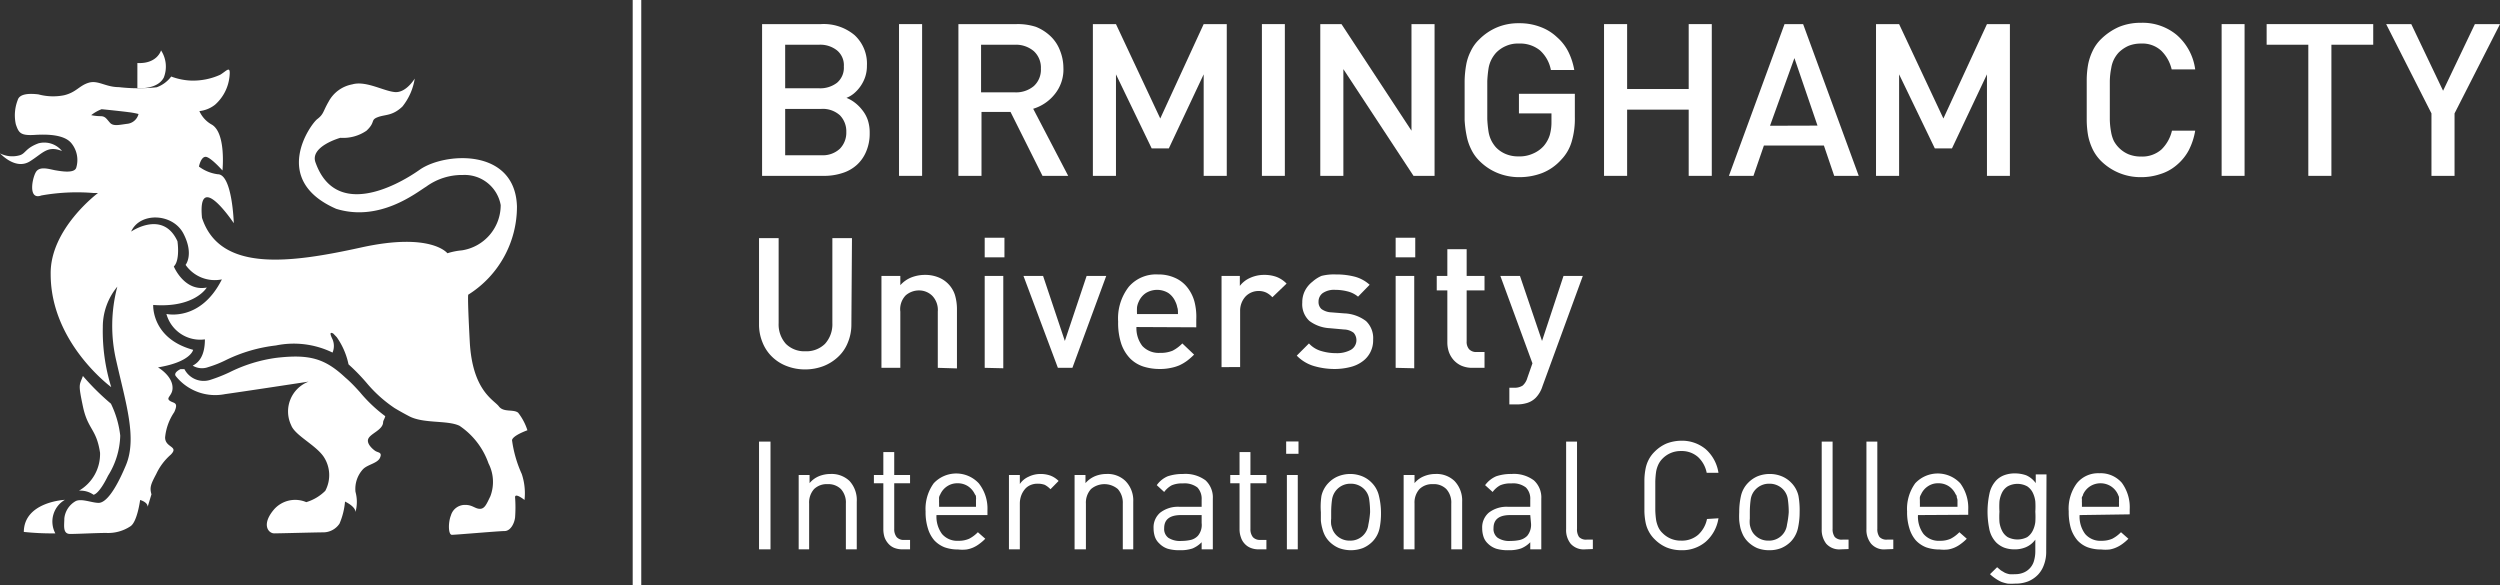 <svg xmlns="http://www.w3.org/2000/svg" viewBox="0 0 172.16 40.31"><rect x="0" y="0" width="172.16" height="40.31" fill="#333333" stroke="none"/><g id="Layer_2" data-name="Layer 2"><g id="Layer_1-2" data-name="Layer 1"><rect x="43.57" width="0.59" height="40.31" style="fill:#fff"/><path d="M58.63,22.32a3.22,3.22,0,0,1-.24,1.26,2.7,2.7,0,0,1-.68,1,3.13,3.13,0,0,1-1,.63,3.54,3.54,0,0,1-1.27.23,3.48,3.48,0,0,1-1.26-.23,2.93,2.93,0,0,1-1-.63,2.81,2.81,0,0,1-.67-1,3.22,3.22,0,0,1-.24-1.26V16.4h1.35v5.86a2,2,0,0,0,.5,1.42,1.8,1.8,0,0,0,1.34.51,1.82,1.82,0,0,0,1.35-.51,2,2,0,0,0,.51-1.42V16.4h1.35Z" style="fill:#fff"/><path d="M64.58,25.33V21.46a1.41,1.41,0,0,0-.37-1.08A1.29,1.29,0,0,0,63.3,20a1.4,1.4,0,0,0-.93.34A1.37,1.37,0,0,0,62,21.46v3.87H60.7V19H62v.64a2,2,0,0,1,.77-.54,2.59,2.59,0,0,1,.92-.17,2.42,2.42,0,0,1,.88.15,1.95,1.95,0,0,1,1.19,1.23,3.43,3.43,0,0,1,.14,1v4.06Z" style="fill:#fff"/><path d="M67.81,17.72V16.37h1.36v1.35Zm0,7.61V19h1.28v6.36Z" style="fill:#fff"/><path d="M73.85,25.33h-1L70.48,19h1.35l1.5,4.48L74.83,19h1.35Z" style="fill:#fff"/><path d="M78.26,22.52a2,2,0,0,0,.41,1.31,1.54,1.54,0,0,0,1.21.47,2.12,2.12,0,0,0,.87-.15,2.59,2.59,0,0,0,.67-.5l.81.77a4.71,4.71,0,0,1-.49.43,3.07,3.07,0,0,1-.53.31,2.89,2.89,0,0,1-.61.18,3.42,3.42,0,0,1-.75.07,3.7,3.7,0,0,1-1.12-.17,2.3,2.3,0,0,1-.9-.55,2.73,2.73,0,0,1-.61-1A4.56,4.56,0,0,1,77,22.15a3.54,3.54,0,0,1,.74-2.41,2.47,2.47,0,0,1,2-.84,2.73,2.73,0,0,1,1.14.22,2.2,2.2,0,0,1,.85.63,2.74,2.74,0,0,1,.52,1A4.17,4.17,0,0,1,82.38,22v.54Zm2.86-.89c0-.19,0-.35-.05-.47a1.37,1.37,0,0,0-.13-.39,1.4,1.4,0,0,0-.48-.59,1.48,1.48,0,0,0-1.55,0,1.35,1.35,0,0,0-.49.59,1.33,1.33,0,0,0-.12.39,4.61,4.61,0,0,0,0,.47Z" style="fill:#fff"/><path d="M87.62,20.47a1.47,1.47,0,0,0-.42-.32,1.19,1.19,0,0,0-.53-.11,1.23,1.23,0,0,0-.9.38,1.45,1.45,0,0,0-.37,1v3.86H84.12V19h1.26v.69a1.79,1.79,0,0,1,.7-.55,2.31,2.31,0,0,1,1-.21,2.41,2.41,0,0,1,.83.14,1.94,1.94,0,0,1,.69.46Z" style="fill:#fff"/><path d="M94.56,23.39a1.79,1.79,0,0,1-.2.88,1.75,1.75,0,0,1-.55.63,2.32,2.32,0,0,1-.84.38,4.37,4.37,0,0,1-1,.13,5.07,5.07,0,0,1-1.44-.19,2.71,2.71,0,0,1-1.23-.73l.84-.84a1.82,1.82,0,0,0,.87.53,3.54,3.54,0,0,0,1,.14,2,2,0,0,0,1-.22.77.77,0,0,0,.21-1.18,1.13,1.13,0,0,0-.66-.23l-1-.09a2.55,2.55,0,0,1-1.39-.5,1.56,1.56,0,0,1-.49-1.26,1.75,1.75,0,0,1,.19-.83,1.87,1.87,0,0,1,.51-.61A2.36,2.36,0,0,1,91,19,3.51,3.51,0,0,1,92,18.9a5,5,0,0,1,1.32.16,2.5,2.5,0,0,1,1,.55l-.8.82a1.77,1.77,0,0,0-.71-.36,3.43,3.43,0,0,0-.86-.11,1.39,1.39,0,0,0-.87.23.72.72,0,0,0-.28.59.64.64,0,0,0,.2.5,1.25,1.25,0,0,0,.68.23l.89.07a2.64,2.64,0,0,1,1.5.53A1.62,1.62,0,0,1,94.56,23.39Z" style="fill:#fff"/><path d="M96.11,17.72V16.37h1.35v1.35Zm0,7.61V19h1.28v6.36Z" style="fill:#fff"/><path d="M101.41,25.33a1.87,1.87,0,0,1-.78-.15,1.62,1.62,0,0,1-.53-.39,1.7,1.7,0,0,1-.33-.57,2.07,2.07,0,0,1-.1-.66V20h-.73V19h.73V17.16H101V19h1.23v1H101V23.5a.77.77,0,0,0,.17.55.66.66,0,0,0,.53.19h.53v1.09Z" style="fill:#fff"/><path d="M106.22,26.6a2,2,0,0,1-.46.79,1.44,1.44,0,0,1-.6.36,2.37,2.37,0,0,1-.7.1h-.52V26.7h.33a1,1,0,0,0,.59-.15,1.12,1.12,0,0,0,.32-.53l.35-1L103.32,19h1.35l1.52,4.48L107.67,19H109Z" style="fill:#fff"/><path d="M52.27,37.83V30.41h.79v7.42Z" style="fill:#fff"/><path d="M58.25,37.83V34.68a1.38,1.38,0,0,0-.34-1,1.23,1.23,0,0,0-.92-.34,1.25,1.25,0,0,0-.93.34,1.39,1.39,0,0,0-.34,1v3.15H55V32.71h.75v.56a1.68,1.68,0,0,1,.63-.47,2.13,2.13,0,0,1,.81-.16,1.78,1.78,0,0,1,1.31.48A1.94,1.94,0,0,1,59,34.55v3.28Z" style="fill:#fff"/><path d="M62.14,37.83a1.5,1.5,0,0,1-.58-.11,1.08,1.08,0,0,1-.4-.3,1.31,1.31,0,0,1-.25-.43,1.89,1.89,0,0,1-.08-.53V33.28h-.65v-.57h.65V31.13h.75v1.58h1.09v.57H61.58v3.15a.87.87,0,0,0,.17.56.65.65,0,0,0,.53.19h.39v.65Z" style="fill:#fff"/><path d="M64.49,35.47a2,2,0,0,0,.38,1.3,1.37,1.37,0,0,0,1.13.47,1.74,1.74,0,0,0,.74-.14,2.35,2.35,0,0,0,.6-.45l.51.45a3,3,0,0,1-.39.34,2.14,2.14,0,0,1-.41.25,1.87,1.87,0,0,1-.49.15,2.61,2.61,0,0,1-.58,0,2.75,2.75,0,0,1-.93-.15,1.94,1.94,0,0,1-.71-.48,2.22,2.22,0,0,1-.44-.82,3.72,3.72,0,0,1-.16-1.17,3,3,0,0,1,.56-1.94,2.12,2.12,0,0,1,3.1,0A2.79,2.79,0,0,1,68,35.13v.34Zm2.72-.57c0-.1,0-.19,0-.27l0-.21a.61.61,0,0,0,0-.18c0-.06,0-.12-.07-.19a1.36,1.36,0,0,0-.47-.56,1.28,1.28,0,0,0-.73-.21,1.25,1.25,0,0,0-.72.21,1.29,1.29,0,0,0-.47.56.6.6,0,0,0-.08.19,1.16,1.16,0,0,0,0,.18,1.49,1.49,0,0,0,0,.21c0,.08,0,.17,0,.27Z" style="fill:#fff"/><path d="M72.34,33.69a1.57,1.57,0,0,0-.39-.3,1.36,1.36,0,0,0-.49-.08,1.19,1.19,0,0,0-.51.1,1,1,0,0,0-.39.3,1.49,1.49,0,0,0-.24.43,1.63,1.63,0,0,0-.09.55v3.14h-.75V32.71h.75v.62a1.42,1.42,0,0,1,.6-.5,1.85,1.85,0,0,1,.84-.19,2,2,0,0,1,.66.11,1.59,1.59,0,0,1,.57.37Z" style="fill:#fff"/><path d="M77.32,37.83V34.68a1.42,1.42,0,0,0-.34-1,1.43,1.43,0,0,0-1.85,0,1.39,1.39,0,0,0-.35,1v3.15H74V32.71h.75v.56a1.8,1.8,0,0,1,.64-.47,2.08,2.08,0,0,1,.8-.16,1.76,1.76,0,0,1,1.31.48,1.91,1.91,0,0,1,.54,1.43v3.28Z" style="fill:#fff"/><path d="M82.75,37.83v-.49a1.91,1.91,0,0,1-.63.43,2.55,2.55,0,0,1-.85.12,2.87,2.87,0,0,1-.85-.1,1.43,1.43,0,0,1-.59-.37,1.12,1.12,0,0,1-.3-.46,1.85,1.85,0,0,1-.09-.58,1.33,1.33,0,0,1,.46-1.08,2,2,0,0,1,1.32-.4h1.53v-.49a1.14,1.14,0,0,0-.29-.84,1.46,1.46,0,0,0-1-.28,1.81,1.81,0,0,0-.77.13,1.59,1.59,0,0,0-.52.46l-.51-.47a1.78,1.78,0,0,1,.75-.61,3.2,3.2,0,0,1,1.06-.16,2.33,2.33,0,0,1,1.55.44,1.61,1.61,0,0,1,.5,1.27v3.48Zm0-2.36H81.33c-.77,0-1.16.3-1.16.9a.76.76,0,0,0,.28.66,1.47,1.47,0,0,0,.91.22,2.91,2.91,0,0,0,.6-.06,1,1,0,0,0,.53-.29,1.16,1.16,0,0,0,.26-.88Z" style="fill:#fff"/><path d="M86.68,37.83a1.43,1.43,0,0,1-.58-.11,1.12,1.12,0,0,1-.41-.3,1.14,1.14,0,0,1-.24-.43,1.6,1.6,0,0,1-.09-.53V33.28h-.64v-.57h.64V31.13h.75v1.58h1.1v.57h-1.1v3.15a.87.87,0,0,0,.17.56.66.66,0,0,0,.53.19h.4v.65Z" style="fill:#fff"/><path d="M88.57,31.25V30.4h.85v.85Zm.05,6.58V32.71h.75v5.12Z" style="fill:#fff"/><path d="M95.1,35.27A5.06,5.06,0,0,1,95,36.39a1.85,1.85,0,0,1-.5.92,2.06,2.06,0,0,1-.64.43,2.37,2.37,0,0,1-1.66,0,2.06,2.06,0,0,1-.64-.43,1.85,1.85,0,0,1-.32-.43,2.22,2.22,0,0,1-.18-.49,3,3,0,0,1-.1-.54c0-.19,0-.38,0-.58A5,5,0,0,1,91,34.15a1.87,1.87,0,0,1,.51-.92,1.9,1.9,0,0,1,.64-.43,2.23,2.23,0,0,1,1.66,0,1.9,1.9,0,0,1,.64.43,1.87,1.87,0,0,1,.51.92A5,5,0,0,1,95.1,35.27Zm-.75,0a6.36,6.36,0,0,0-.06-.87,1.22,1.22,0,0,0-.34-.71,1.29,1.29,0,0,0-.94-.38,1.27,1.27,0,0,0-.93.38,1.29,1.29,0,0,0-.35.71,6.36,6.36,0,0,0-.06.87c0,.14,0,.29,0,.44a2,2,0,0,0,0,.42,2.22,2.22,0,0,0,.12.39,1.3,1.3,0,0,0,.23.33,1.27,1.27,0,0,0,.93.38,1.24,1.24,0,0,0,1.28-1.1A6.11,6.11,0,0,0,94.35,35.27Z" style="fill:#fff"/><path d="M99.94,37.83V34.68a1.38,1.38,0,0,0-.34-1,1.21,1.21,0,0,0-.92-.34,1.25,1.25,0,0,0-.93.34,1.39,1.39,0,0,0-.34,1v3.15h-.75V32.71h.75v.56a1.64,1.64,0,0,1,.64-.47,2.08,2.08,0,0,1,.8-.16,1.78,1.78,0,0,1,1.31.48,1.94,1.94,0,0,1,.53,1.43v3.28Z" style="fill:#fff"/><path d="M105.38,37.83v-.49a1.85,1.85,0,0,1-.64.43,2.49,2.49,0,0,1-.84.12,2.82,2.82,0,0,1-.85-.1,1.47,1.47,0,0,1-.6-.37,1.1,1.1,0,0,1-.29-.46,1.85,1.85,0,0,1-.09-.58,1.33,1.33,0,0,1,.46-1.08,2,2,0,0,1,1.32-.4h1.53v-.49a1.1,1.1,0,0,0-.3-.84,1.44,1.44,0,0,0-1-.28,1.78,1.78,0,0,0-.77.13,1.59,1.59,0,0,0-.52.46l-.52-.47a1.87,1.87,0,0,1,.76-.61,3.15,3.15,0,0,1,1.06-.16,2.3,2.3,0,0,1,1.54.44,1.59,1.59,0,0,1,.51,1.27v3.48Zm0-2.36H104c-.77,0-1.15.3-1.15.9a.76.76,0,0,0,.28.66,1.43,1.43,0,0,0,.9.22,2.93,2.93,0,0,0,.61-.06,1.08,1.08,0,0,0,.53-.29,1.2,1.2,0,0,0,.26-.88Z" style="fill:#fff"/><path d="M109.16,37.83a1.2,1.2,0,0,1-1-.39,1.5,1.5,0,0,1-.31-1V30.41h.75v6a.92.92,0,0,0,.14.57.67.67,0,0,0,.54.18h.41v.65Z" style="fill:#fff"/><path d="M118.34,35.69a2.69,2.69,0,0,1-.88,1.62,2.5,2.5,0,0,1-1.69.58,2.69,2.69,0,0,1-1-.19,2.57,2.57,0,0,1-.8-.54,2.17,2.17,0,0,1-.41-.53,2.21,2.21,0,0,1-.23-.61,4.53,4.53,0,0,1-.09-.8c0-.31,0-.67,0-1.1s0-.79,0-1.09a4.42,4.42,0,0,1,.09-.8,2.28,2.28,0,0,1,.23-.62,2.17,2.17,0,0,1,.41-.53,2.57,2.57,0,0,1,.8-.54,2.89,2.89,0,0,1,1-.19,2.55,2.55,0,0,1,1.69.58,2.72,2.72,0,0,1,.88,1.63h-.81a2,2,0,0,0-.6-1.09,1.69,1.69,0,0,0-1.16-.41,1.74,1.74,0,0,0-1.28.52,1.48,1.48,0,0,0-.28.39,2,2,0,0,0-.16.49,5.92,5.92,0,0,0-.06.69c0,.27,0,.59,0,1s0,.71,0,1a5.93,5.93,0,0,0,.06.68,2.1,2.1,0,0,0,.16.5,1.29,1.29,0,0,0,.28.38,1.74,1.74,0,0,0,1.28.52,1.71,1.71,0,0,0,1.17-.4,2,2,0,0,0,.61-1.09Z" style="fill:#fff"/><path d="M123.93,35.27a5.06,5.06,0,0,1-.12,1.12,1.94,1.94,0,0,1-.5.92,2.06,2.06,0,0,1-.64.43,2.16,2.16,0,0,1-.83.15,2.24,2.24,0,0,1-.84-.15,2.13,2.13,0,0,1-.63-.43,1.85,1.85,0,0,1-.32-.43,2.92,2.92,0,0,1-.19-.49,4.34,4.34,0,0,1-.09-.54,5.49,5.49,0,0,1,0-.58,5,5,0,0,1,.12-1.12,1.87,1.87,0,0,1,.51-.92,2,2,0,0,1,.63-.43,2.24,2.24,0,0,1,.84-.16,2.15,2.15,0,0,1,.83.16,1.9,1.9,0,0,1,.64.43,1.87,1.87,0,0,1,.51.92A5.67,5.67,0,0,1,123.93,35.27Zm-.75,0a6.36,6.36,0,0,0-.06-.87,1.22,1.22,0,0,0-.34-.71,1.29,1.29,0,0,0-.94-.38,1.27,1.27,0,0,0-.93.38,1.23,1.23,0,0,0-.35.71,6.36,6.36,0,0,0-.06.87c0,.14,0,.29,0,.44a2,2,0,0,0,0,.42,1.61,1.61,0,0,0,.12.39,1.09,1.09,0,0,0,.23.33,1.27,1.27,0,0,0,.93.38,1.24,1.24,0,0,0,1.28-1.1A6.11,6.11,0,0,0,123.18,35.27Z" style="fill:#fff"/><path d="M126.76,37.83a1.2,1.2,0,0,1-1-.39,1.56,1.56,0,0,1-.31-1V30.41h.75v6a.92.92,0,0,0,.15.57.66.66,0,0,0,.54.18h.41v.65Z" style="fill:#fff"/><path d="M129.85,37.83a1.17,1.17,0,0,1-1-.39,1.51,1.51,0,0,1-.32-1V30.41h.75v6a.92.92,0,0,0,.15.57.67.67,0,0,0,.54.18h.41v.65Z" style="fill:#fff"/><path d="M132.08,35.47a2,2,0,0,0,.38,1.3,1.37,1.37,0,0,0,1.13.47,1.74,1.74,0,0,0,.74-.14,2.35,2.35,0,0,0,.6-.45l.51.45a3,3,0,0,1-.39.34,2.14,2.14,0,0,1-.41.25,1.87,1.87,0,0,1-.49.15,2.61,2.61,0,0,1-.58,0,2.75,2.75,0,0,1-.93-.15,1.94,1.94,0,0,1-.71-.48,2.22,2.22,0,0,1-.44-.82,3.72,3.72,0,0,1-.16-1.17,3,3,0,0,1,.56-1.94,2.12,2.12,0,0,1,3.1,0,2.85,2.85,0,0,1,.55,1.83v.34Zm2.72-.57c0-.1,0-.19,0-.27l0-.21a1.21,1.21,0,0,0-.05-.18c0-.06,0-.12-.07-.19a1.36,1.36,0,0,0-.47-.56,1.28,1.28,0,0,0-.73-.21,1.22,1.22,0,0,0-.72.21,1.29,1.29,0,0,0-.47.56.6.6,0,0,0-.08.19,1.16,1.16,0,0,0,0,.18l0,.21a2.62,2.62,0,0,1,0,.27Z" style="fill:#fff"/><path d="M140.91,38a2.5,2.5,0,0,1-.15.88,1.92,1.92,0,0,1-.41.69,2,2,0,0,1-.67.46,2.36,2.36,0,0,1-.9.16,4.22,4.22,0,0,1-.53,0,3,3,0,0,1-.43-.12,2.56,2.56,0,0,1-.39-.22,2.64,2.64,0,0,1-.39-.31l.49-.48.26.22.27.16a1.6,1.6,0,0,0,.31.1,2.17,2.17,0,0,0,.38,0,1.45,1.45,0,0,0,.65-.13,1.23,1.23,0,0,0,.68-.83,2.37,2.37,0,0,0,.08-.61v-.81a1.54,1.54,0,0,1-.67.53,1.92,1.92,0,0,1-.77.14,2,2,0,0,1-.71-.12,1.67,1.67,0,0,1-.53-.34,1.86,1.86,0,0,1-.5-1A5.91,5.91,0,0,1,137,34a1.9,1.9,0,0,1,.5-.95,1.49,1.49,0,0,1,.53-.33,2.09,2.09,0,0,1,.72-.12,2.36,2.36,0,0,1,.78.13,1.61,1.61,0,0,1,.66.54v-.6h.74Zm-.75-2.76a5.63,5.63,0,0,0,0-.71,1.89,1.89,0,0,0-.18-.61,1.13,1.13,0,0,0-.38-.43,1.41,1.41,0,0,0-1.34,0,1.08,1.08,0,0,0-.39.43,1.89,1.89,0,0,0-.18.61,5.63,5.63,0,0,0,0,.71,5.53,5.53,0,0,0,0,.71,1.83,1.83,0,0,0,.18.6,1.1,1.1,0,0,0,.39.44,1.48,1.48,0,0,0,1.34,0,1.16,1.16,0,0,0,.38-.44,1.83,1.83,0,0,0,.18-.6A5.53,5.53,0,0,0,140.16,35.23Z" style="fill:#fff"/><path d="M143.21,35.47a2,2,0,0,0,.38,1.3,1.37,1.37,0,0,0,1.13.47,1.81,1.81,0,0,0,.74-.14,2.35,2.35,0,0,0,.6-.45l.51.45a3,3,0,0,1-.39.34,2.22,2.22,0,0,1-.42.25,1.92,1.92,0,0,1-.48.15,2.67,2.67,0,0,1-.58,0,2.71,2.71,0,0,1-.93-.15,1.86,1.86,0,0,1-.71-.48,2.39,2.39,0,0,1-.45-.82,4.06,4.06,0,0,1-.15-1.17,2.93,2.93,0,0,1,.56-1.94,1.88,1.88,0,0,1,1.54-.69,1.93,1.93,0,0,1,1.56.66,2.85,2.85,0,0,1,.54,1.83v.34Zm2.71-.57a2.13,2.13,0,0,0,0-.27,1.49,1.49,0,0,0,0-.21,1.21,1.21,0,0,0,0-.18c0-.06-.05-.12-.07-.19a1.31,1.31,0,0,0-.48-.56,1.34,1.34,0,0,0-1.44,0,1.31,1.31,0,0,0-.48.56c0,.07-.06.13-.08.19s0,.12,0,.18a1.49,1.49,0,0,0,0,.21c0,.08,0,.17,0,.27Z" style="fill:#fff"/><path d="M11.28,5.34a2.05,2.05,0,0,0-.19-1.87s-.26.94-1.63.87V6.07S10.83,6.2,11.28,5.34Z" style="fill:#fff"/><path d="M4.27,10.4a1.57,1.57,0,0,0-1.62-.53c-.92.34-.88.72-1.32.83A1.86,1.86,0,0,1,0,10.56c.21.21,1.15,1.12,2.06.55S3.27,10,4.27,10.4Z" style="fill:#fff"/><path d="M0,10.56l0-.05Z" style="fill:#fff"/><path d="M5.44,33.79a1.56,1.56,0,0,1,1,.28s.36,0,1-1.31A5.43,5.43,0,0,0,8.28,30a6.73,6.73,0,0,0-.64-2.2,17.09,17.09,0,0,1-1.93-1.91c-.24.67-.34.49,0,2.1s.93,1.52,1.18,3.19A2.92,2.92,0,0,1,5.44,33.79Z" style="fill:#fff"/><path d="M4.47,34.42s-2.81.13-2.83,2.21a18.31,18.31,0,0,0,2.17.1A1.73,1.73,0,0,1,4.47,34.42Z" style="fill:#fff"/><path d="M35.26,30.31c.06-.33,1.06-.68,1.06-.68a3.84,3.84,0,0,0-.64-1.21c-.33-.26-1,0-1.33-.44s-1.82-1.06-2-4.45-.1-3.24-.1-3.24a7.15,7.15,0,0,0,3.35-6.08c-.13-4.05-5-3.72-6.7-2.52s-5.79,3.32-7.16-.47c-.46-1.13,1.7-1.73,1.7-1.73A2.84,2.84,0,0,0,25.24,9c.64-.6.25-.73.77-.93s1-.07,1.7-.73a4.08,4.08,0,0,0,.85-1.93s-.59,1-1.37.93-2-.8-2.93-.53A2.32,2.32,0,0,0,22.63,7c-.39.67-.33.86-.78,1.2s-3.25,4.19,1.3,6.18c3,.93,5.53-1.12,6.19-1.52a4.18,4.18,0,0,1,2.54-.81,2.52,2.52,0,0,1,2.6,2.07,3.15,3.15,0,0,1-2.67,3.12,4.72,4.72,0,0,0-1,.2s-1.11-1.46-5.93-.4S15.15,18.8,13.91,15c-.32-3.39,2.19.37,2.19.37S16,12,15,12a2.75,2.75,0,0,1-1.3-.53s.13-.67.46-.67,1.16.94,1.16.94.26-2.55-.72-3.15a2,2,0,0,1-.87-.94,2.09,2.09,0,0,0,1.08-.44,3,3,0,0,0,1-2c.07-.73-.2-.33-.65-.06a4.55,4.55,0,0,1-2,.4,4.37,4.37,0,0,1-1.37-.28,2.16,2.16,0,0,1-1,.74A11.77,11.77,0,0,1,8.18,6C7.27,6,6.75,5.5,6.1,5.7s-.85.66-1.69.86A3.86,3.86,0,0,1,2.65,6.5c-.58-.07-1.3-.07-1.43.39a2.9,2.9,0,0,0-.13,1.67c.2.59.32.79,1.3.73s2.08,0,2.54.59a1.83,1.83,0,0,1,.32,1.67c-.13.4-1,.25-1.42.18s-1.11-.33-1.37.14-.52,1.93.39,1.59a14,14,0,0,1,3.58-.17h.32s-3.32,2.47-3.26,5.6c0,4.72,4.17,7.77,4.17,7.77a13,13,0,0,1-.58-4.13,4.34,4.34,0,0,1,1-2.79,10.53,10.53,0,0,0-.07,5.12c.66,2.93,1.44,5.32.66,7.18s-1.42,2.59-1.88,2.59-1.18-.32-1.58-.12a1.55,1.55,0,0,0-.78,1.19c0,.47-.13,1.07.4,1.07s1.82-.07,2.47-.07A2.78,2.78,0,0,0,9,36.23c.46-.33.65-1.8.65-1.8s.52.14.52.47l.26-.86c-.13-.46-.06-.67.33-1.4a4,4,0,0,1,1-1.33c.59-.6-.39-.46-.39-1.19A3.74,3.74,0,0,1,12,28.38c.33-.72-.06-.59-.32-.79s.16-.33.2-.8c.07-.88-1-1.49-1-1.49,2.28-.38,2.42-1.21,2.42-1.21C10.42,23.31,10.55,21,10.55,21c2.87.22,3.69-1.2,3.69-1.2-1.55.3-2.27-1.45-2.27-1.45.45-.44.25-1.74.25-1.74-1-2.18-3.19-.66-3.19-.66.6-1.36,2.88-1.28,3.61.15s.14,2.14.14,2.14a2.45,2.45,0,0,0,2.5,1c-1.47,2.93-3.82,2.38-3.82,2.38a2.41,2.41,0,0,0,2.65,1.75c0,1.12-.41,1.59-.84,1.81a1.24,1.24,0,0,0,1.07.1,7.68,7.68,0,0,0,1.23-.49,10.6,10.6,0,0,1,3.43-1,6.09,6.09,0,0,1,3.9.49,1.17,1.17,0,0,0,0-.91c-.13-.27-.25-.56.05-.4l.24.25A5,5,0,0,1,24,25.09l.24.22a13.83,13.83,0,0,1,1,1.05,9.12,9.12,0,0,0,1.93,1.74c.25.15.58.34,1,.56,1,.53,2.63.26,3.47.66a5.18,5.18,0,0,1,2,2.59,2.79,2.79,0,0,1,.13,2.26c-.26.54-.39.87-.72.87s-.51-.27-1-.27a1,1,0,0,0-1,.73c-.19.47-.19,1.33.07,1.33s3.25-.26,3.63-.26.66-.47.72-.93a9.29,9.29,0,0,0,0-1.4c0-.33.65.19.65.19a4.19,4.19,0,0,0-.19-1.79A8.27,8.27,0,0,1,35.26,30.31ZM8.81,8.52c-.58.07-1,.2-1.24-.07S7.25,8,6.92,8a3.3,3.3,0,0,1-.64-.07A2.65,2.65,0,0,1,7,7.52s1.3.13,1.82.2a5.41,5.41,0,0,1,.72.13A.9.9,0,0,1,8.81,8.52Z" style="fill:#fff"/><path d="M24.78,27c-.3-.33-.61-.67-1-1-1.41-1.32-2.47-1.62-4.74-1.36a10.31,10.31,0,0,0-3.24,1,10.92,10.92,0,0,1-1.32.52,1.49,1.49,0,0,1-1.78-.74h-.27s-.55.25-.3.51a3.47,3.47,0,0,0,3.37,1.21c1.23-.17,5.75-.86,5.75-.86a2.2,2.2,0,0,0-1.2,3c.26.7,1.67,1.35,2.23,2.16a2.29,2.29,0,0,1,.12,2.36,3.13,3.13,0,0,1-1.31.78,1.94,1.94,0,0,0-2.21.49c-.91,1.06-.39,1.66,0,1.66s2.87-.07,3.38-.07a1.35,1.35,0,0,0,1.12-.6,4.9,4.9,0,0,0,.38-1.52s.72.33.72.72a2.62,2.62,0,0,0,0-1.39A2,2,0,0,1,25,32.31c.32-.33,1-.4,1.17-.79s-.14-.34-.33-.47-.65-.53-.46-.87.93-.57,1-1.05c0-.19.09-.23.15-.47A10,10,0,0,1,24.78,27Z" style="fill:#fff"/><path d="M59.38,7.58a2.74,2.74,0,0,0-.51-.51,2.4,2.4,0,0,0-.58-.33,1.9,1.9,0,0,0,.51-.3,2.56,2.56,0,0,0,.78-1.14,2.41,2.41,0,0,0,.12-.78,2.67,2.67,0,0,0-.85-2.1,3.3,3.3,0,0,0-2.31-.76H52.48V12.11H56.7A4,4,0,0,0,58,11.92a2.65,2.65,0,0,0,1-.56,2.56,2.56,0,0,0,.65-.93,3.13,3.13,0,0,0,.24-1.27,2.73,2.73,0,0,0-.13-.89A2.24,2.24,0,0,0,59.38,7.58Zm-5.31-4.5h2.34a1.85,1.85,0,0,1,1.23.39,1.32,1.32,0,0,1,.47,1.11,1.35,1.35,0,0,1-.47,1.12,1.9,1.9,0,0,1-1.23.38H54.07Zm3.77,7.16a1.72,1.72,0,0,1-1.28.45H54.07V7.5h2.49a1.76,1.76,0,0,1,1.28.44,1.58,1.58,0,0,1,.44,1.15A1.58,1.58,0,0,1,57.84,10.24Z" style="fill:#fff"/><rect x="61.91" y="1.66" width="1.59" height="10.45" style="fill:#fff"/><path d="M73.56,12.11,71.15,7.49a3,3,0,0,0,1.48-1,2.69,2.69,0,0,0,.6-1.83A3.23,3.23,0,0,0,73,3.49a2.65,2.65,0,0,0-.66-1,3.17,3.17,0,0,0-1-.64A4.06,4.06,0,0,0,70,1.66h-4V12.11h1.59V7.71h2l2.2,4.4Zm-6-5.75V3.08h2.34a1.9,1.9,0,0,1,1.29.44,1.54,1.54,0,0,1,.49,1.21,1.52,1.52,0,0,1-.49,1.2,1.9,1.9,0,0,1-1.29.43Z" style="fill:#fff"/><polygon points="76.85 5.12 79.31 10.22 80.49 10.22 82.89 5.12 82.89 12.11 84.48 12.11 84.48 1.66 82.89 1.66 79.9 8.16 76.85 1.66 75.26 1.66 75.26 12.11 76.85 12.11 76.85 5.12" style="fill:#fff"/><rect x="86.9" y="1.66" width="1.58" height="10.45" style="fill:#fff"/><polygon points="98.79 12.11 98.79 1.66 97.2 1.66 97.2 9 92.38 1.66 90.92 1.66 90.92 12.11 92.51 12.11 92.51 4.76 97.34 12.11 98.79 12.11" style="fill:#fff"/><path d="M104.6,7.81h2.24v.58a3.21,3.21,0,0,1-.12.92,2.17,2.17,0,0,1-.41.74,2.09,2.09,0,0,1-.75.53,2.23,2.23,0,0,1-1,.19,2.2,2.2,0,0,1-.86-.16,2,2,0,0,1-.68-.46,2.26,2.26,0,0,1-.31-.45,2.18,2.18,0,0,1-.2-.61,8.27,8.27,0,0,1-.09-.89c0-.34,0-.79,0-1.31s0-1,0-1.31a8.27,8.27,0,0,1,.09-.89,2.11,2.11,0,0,1,.2-.6,2.26,2.26,0,0,1,.31-.45,2.07,2.07,0,0,1,.68-.47A2,2,0,0,1,104.6,3a2.16,2.16,0,0,1,1.45.47,2.42,2.42,0,0,1,.75,1.35h1.61A4.55,4.55,0,0,0,108,3.56a3.3,3.3,0,0,0-.78-1,3.32,3.32,0,0,0-1.13-.7,4,4,0,0,0-1.49-.26,3.78,3.78,0,0,0-1.52.29,3.83,3.83,0,0,0-1.22.83,2.71,2.71,0,0,0-.58.81,3.32,3.32,0,0,0-.31.92,7.19,7.19,0,0,0-.11,1.11c0,.41,0,.85,0,1.36s0,1,0,1.35A7.46,7.46,0,0,0,101,9.36a3.56,3.56,0,0,0,.31.92,2.84,2.84,0,0,0,.58.81,3.74,3.74,0,0,0,1.23.82,3.94,3.94,0,0,0,1.51.29,4.41,4.41,0,0,0,1.56-.28,3.48,3.48,0,0,0,1.32-.92,3,3,0,0,0,.72-1.24,5.53,5.53,0,0,0,.22-1.7V6.46H104.6Z" style="fill:#fff"/><polygon points="116.29 6.13 112.05 6.13 112.05 1.66 110.46 1.66 110.46 12.11 112.05 12.11 112.05 7.55 116.29 7.55 116.29 12.11 117.88 12.11 117.88 1.66 116.29 1.66 116.29 6.13" style="fill:#fff"/><path d="M122.89,1.66l-3.83,10.45h1.69l.72-2.09h4.13l.71,2.09H128L124.17,1.66Zm-1,7L123.57,4l1.59,4.65Z" style="fill:#fff"/><polygon points="133.83 8.16 130.78 1.66 129.19 1.66 129.19 12.11 130.78 12.11 130.78 5.12 133.24 10.22 134.42 10.22 136.83 5.12 136.83 12.11 138.41 12.11 138.41 1.66 136.83 1.66 133.83 8.16" style="fill:#fff"/><path d="M145.39,4.68a2,2,0,0,1,.19-.6,2.1,2.1,0,0,1,.32-.46,2.28,2.28,0,0,1,.67-.46,2.25,2.25,0,0,1,.87-.16,1.91,1.91,0,0,1,1.4.5,2.64,2.64,0,0,1,.71,1.28h1.62a3.8,3.8,0,0,0-1.28-2.38,3.67,3.67,0,0,0-2.45-.83,3.9,3.9,0,0,0-1.51.28,4.12,4.12,0,0,0-1.24.84,2.76,2.76,0,0,0-.58.81,3.83,3.83,0,0,0-.31.92,6.18,6.18,0,0,0-.1,1.11c0,.41,0,.85,0,1.36s0,1,0,1.35a6.39,6.39,0,0,0,.1,1.12,4,4,0,0,0,.31.92,3,3,0,0,0,.58.81,3.86,3.86,0,0,0,2.75,1.11,4.06,4.06,0,0,0,1.32-.21,3.13,3.13,0,0,0,1.12-.61,3.47,3.47,0,0,0,.83-1A4.6,4.6,0,0,0,151.17,9h-1.6a2.65,2.65,0,0,1-.72,1.29,2,2,0,0,1-1.41.49,2.25,2.25,0,0,1-.87-.16,2.07,2.07,0,0,1-1-.91,2.31,2.31,0,0,1-.19-.61,5.1,5.1,0,0,1-.09-.89c0-.35,0-.78,0-1.31s0-1,0-1.32A5.1,5.1,0,0,1,145.39,4.68Z" style="fill:#fff"/><rect x="152.99" y="1.66" width="1.58" height="10.45" style="fill:#fff"/><polygon points="156.09 3.08 158.96 3.08 158.96 12.11 160.55 12.11 160.55 3.08 163.43 3.08 163.43 1.66 156.09 1.66 156.09 3.08" style="fill:#fff"/><polygon points="170.43 1.66 168.24 6.25 166.05 1.66 164.32 1.66 167.44 7.81 167.44 12.11 169.03 12.11 169.03 7.81 172.16 1.66 170.43 1.66" style="fill:#fff"/></g></g></svg>